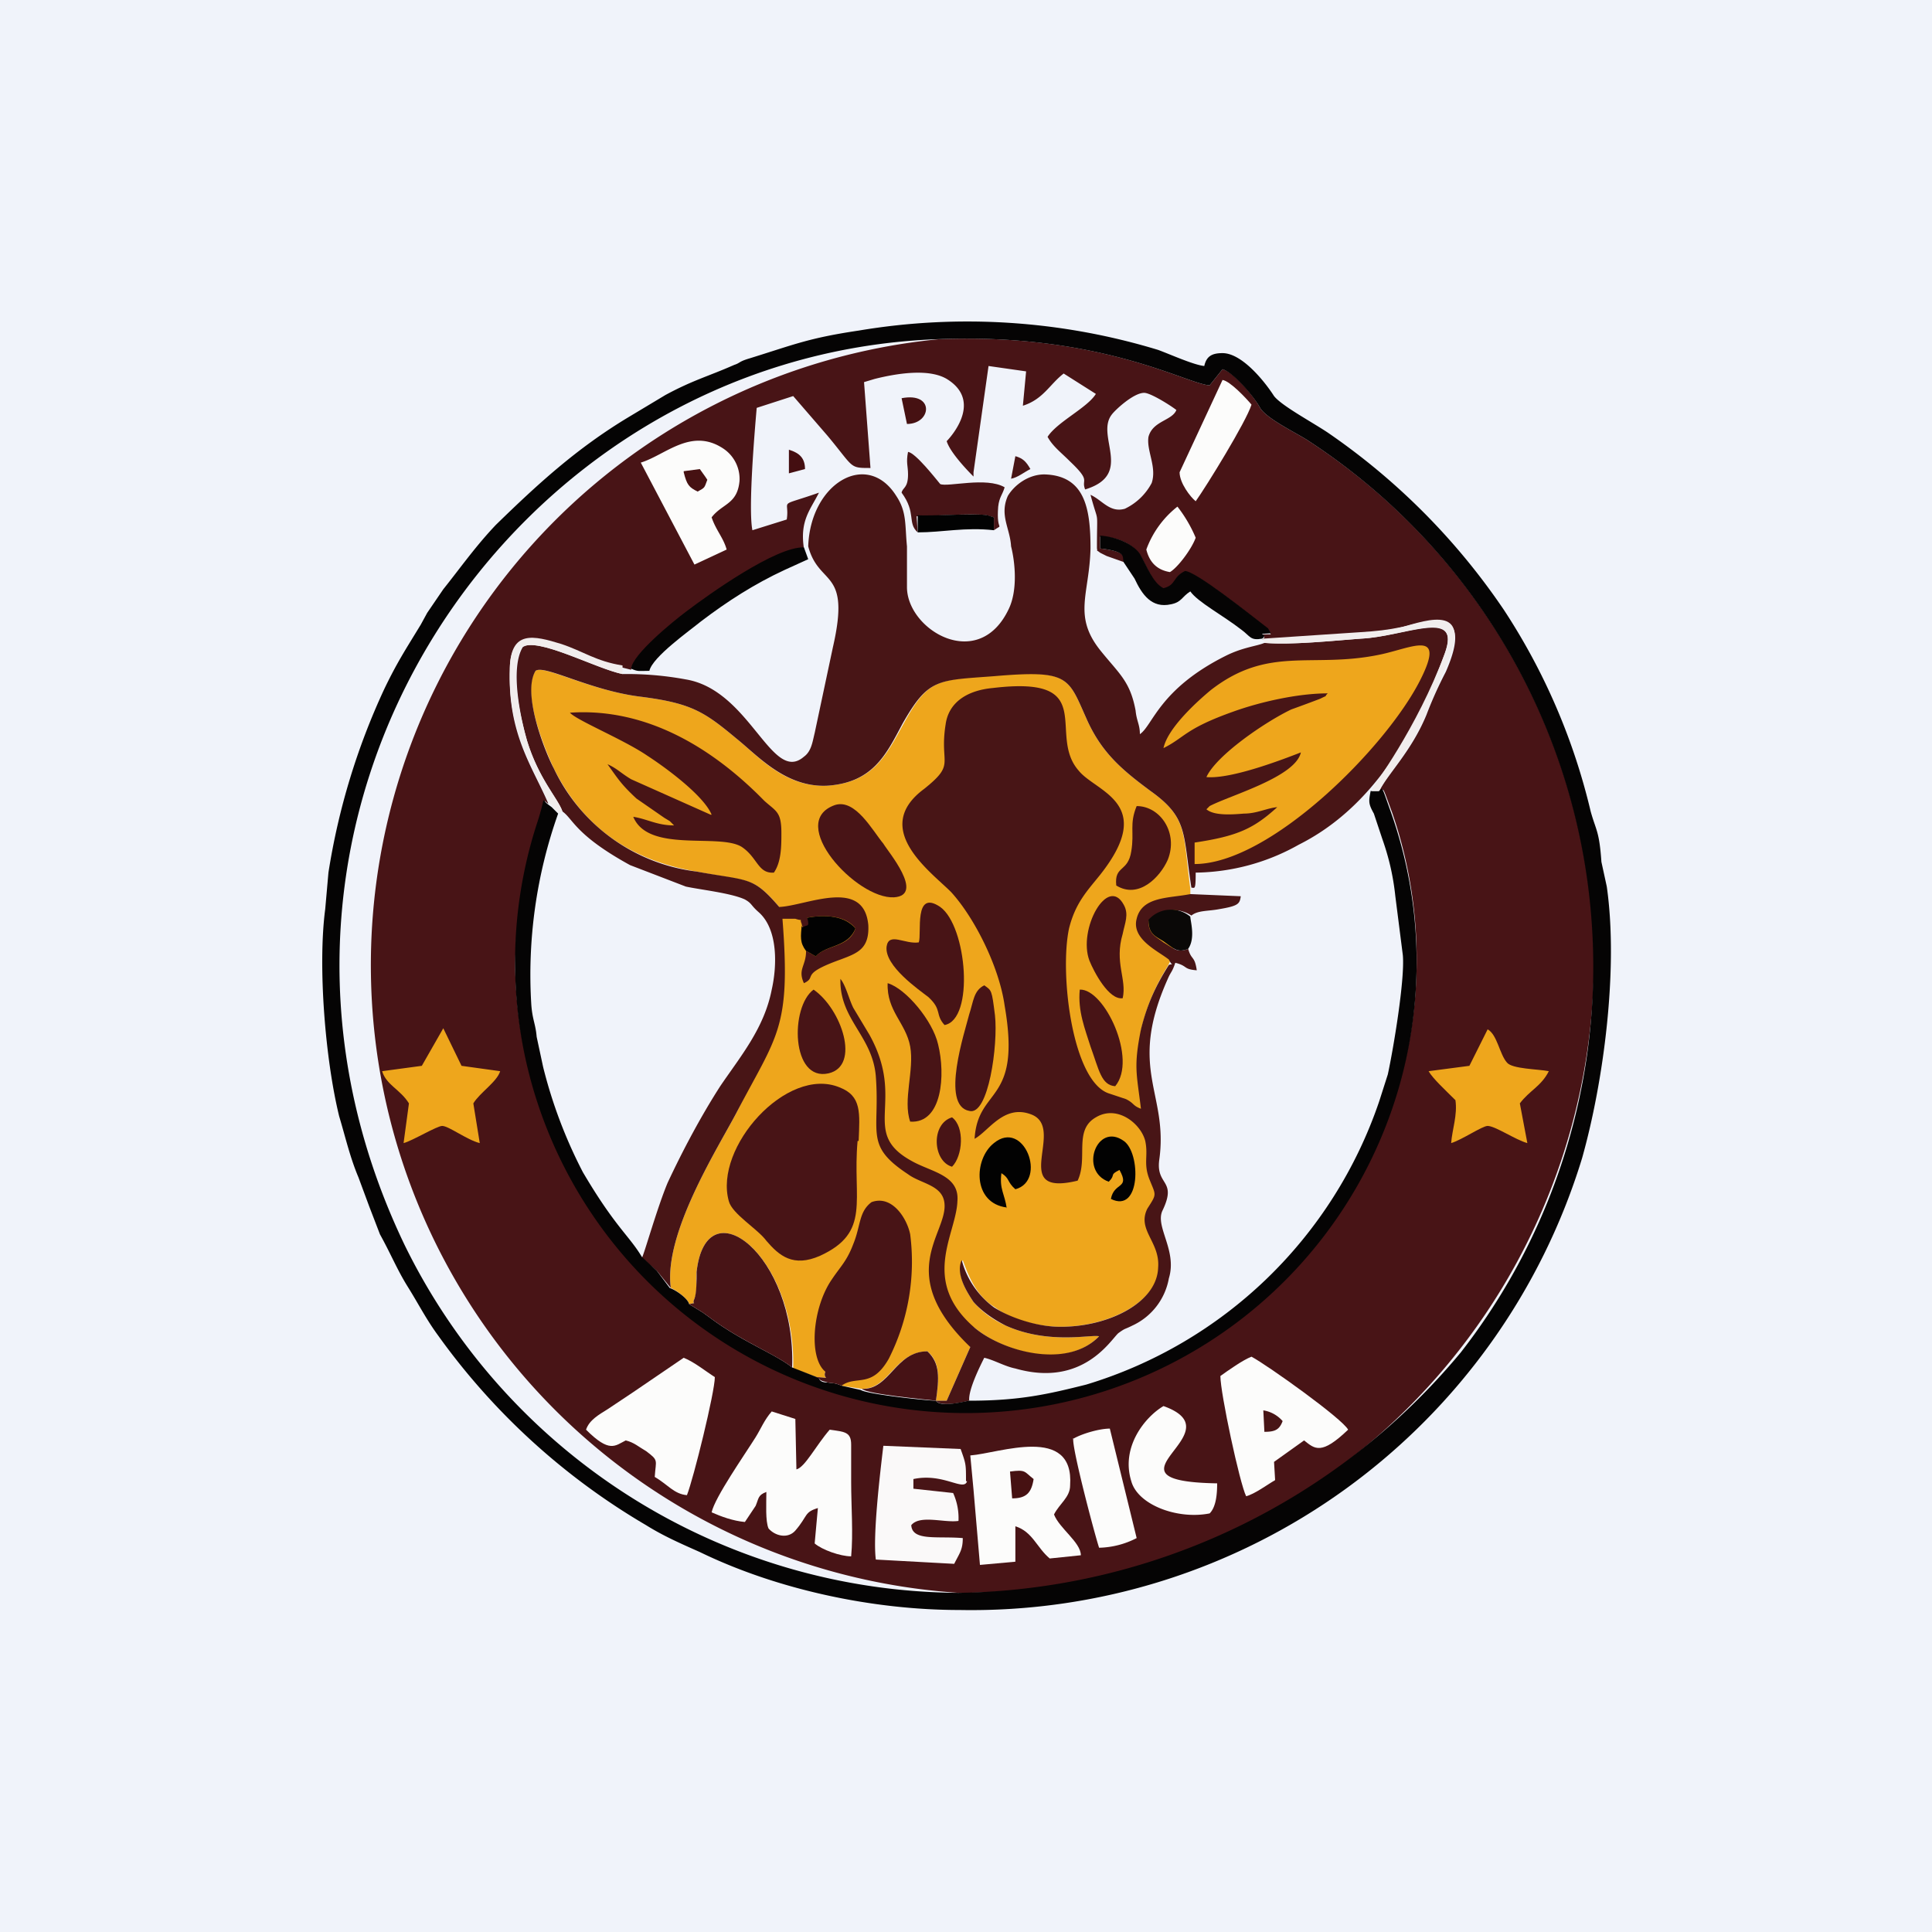 <!-- by TradingView --><svg width="18" height="18" viewBox="0 0 18 18" xmlns="http://www.w3.org/2000/svg"><path fill="#F0F3FA" d="M0 0h18v18H0z"/><path d="M10.22 5.11c.01.04-.02 0 .03.04l.06.03.17.06c-.02-.05.03-.1-.23-.13V5c.14 0 .3.06.37.17.07.11.12.28.23.32.11-.03.08-.1.2-.16.09 0 .6.4.72.5.06.05.03.01.07.08-.16 0-.01 0-.08.05.3-.03.6-.03.91-.06.16 0 .25-.02.4-.06.22-.05.68-.22.4.42a3.7 3.7 0 0 0-.18.4c-.14.34-.36.55-.44.71.05-.01.02-.07.12.2A4.2 4.2 0 1 1 4.8 9.03c0-.44.07-.89.21-1.34.09-.27.04-.24.1-.2-.15-.35-.38-.65-.36-1.25 0-.35.22-.3.48-.22.22.07.32.16.57.2l.08.02c.02-.14.4-.44.51-.53.21-.16.84-.61 1.1-.6-.04-.26.06-.36.14-.52-.4.14-.27.05-.3.25l-.32.1c-.04-.2.02-.91.04-1.14l.34-.11.32.37c.25.3.2.3.4.3l-.06-.8.1-.03c.2-.05.5-.1.67 0 .36.22 0 .58 0 .58.03.1.18.26.25.33V4.4l.14-.99.35.05-.03.32c.19-.06.25-.2.38-.3l.3.19c-.08.13-.36.26-.45.4.05.09.12.14.21.23.2.19.1.16.14.26.46-.14.09-.5.25-.7.03-.04.2-.2.3-.2.06 0 .25.12.3.16-.04.1-.22.1-.26.25-.02.13.08.28.03.43a.55.55 0 0 1-.25.24c-.14.04-.21-.08-.32-.13.08.3.06.1.06.5Zm1.05-1.52c-.21-.01-1.01-.49-2.52-.43a5.86 5.86 0 0 0 .18 11.68 5.9 5.9 0 0 0 5.92-5.86 5.85 5.85 0 0 0-2.67-4.88c-.11-.07-.38-.2-.44-.3-.06-.11-.24-.33-.35-.36l-.12.15Z" fill="#481416"/><path d="M6.86 10.37c-.18.34-.68 1.13-.61 1.63.05.02.16.1.17.15.13-.03.01.03.05-.05.03-.06.01-.17.02-.25.09-.81.93-.15.9.9l.22.08c.15.01.05.02.08-.05-.07-.57.34-.39.15.13l.19.03c.26 0 .3-.34.61-.35.12.1.11.25.08.46h.1l.22-.5s-.16-.27.04-.18c.26.22.85.4 1.16.08-.08-.02-.47.08-.87-.1a.84.84 0 0 1-.3-.22c-.06-.09-.17-.26-.1-.39.07.2.15.35.3.44.13.1.35.17.56.18.45.02.95-.21.97-.55 0-.03-.02-.74-.04-.77 0-.62-.16-1.26-.13-1.44.06-.25.14-.42.25-.6.14-.25-.04-.45.21-.67v-.05c-.07-.52-.02-.66-.37-.91-.27-.2-.46-.36-.6-.68-.17-.38-.16-.45-.86-.4-.53.05-.61.03-.84.45-.16.29-.28.55-.71.58-.4.02-.65-.28-.85-.44-.3-.25-.42-.33-.9-.39-.47-.06-.9-.3-.97-.24-.14.2.1.76.17.91.28.56.73.86 1.33.96.5.1.52.04.77.33.05.59-.1 1.34-.4 1.92Z" fill="#EEA61C"/><path d="M7.53 5.09c.1.38.4.2.23.94l-.17.8c-.02.08-.03.17-.1.22-.3.26-.5-.62-1.1-.72a3.01 3.01 0 0 0-.59-.05c-.25-.05-.8-.35-.93-.25-.12.2-.02.66.04.87.11.36.29.54.33.66.1.07.12.22.63.5l.52.2c.14.03.42.06.55.12.07.04.05.05.13.12.18.16.17.5.12.72-.07.36-.29.62-.48.9-.18.28-.35.6-.49.9-.1.24-.22.67-.24.7l.14.12.13.16c-.07-.5.43-1.29.61-1.63.38-.73.51-.78.43-1.81h.12c.09.03.03-.02.06.05 0 .03.08.14.08-.02l-.03-.04c.17-.03.36-.02.45.1-.06.18-.27.15-.37.26l-.07-.04-.02-.01c0 .14-.08.17-.02.3.13-.06-.05-.08.34-.22.16-.06.27-.1.26-.32-.04-.45-.58-.18-.83-.17-.25-.29-.28-.24-.77-.33a1.7 1.7 0 0 1-1.33-.96c-.08-.15-.3-.7-.17-.91.08-.06.5.18.97.24.48.06.6.14.9.39.2.16.46.46.85.44.43-.03.55-.3.7-.58.24-.42.32-.4.85-.44.7-.06.69.01.86.39.14.32.33.48.6.68.35.25.3.39.38.9.03 0 .04.03.04-.14a2 2 0 0 0 .96-.26c.7-.35 1.1-1.07 1.36-1.78.16-.43-.36-.16-.78-.14-.27.02-.64.06-.9.04-.07.03-.2.04-.36.12-.62.31-.68.65-.8.73 0-.09-.03-.12-.04-.22-.05-.27-.15-.34-.32-.55-.27-.33-.11-.53-.1-.96 0-.37-.05-.68-.43-.69-.15 0-.28.1-.34.2-.08.18.02.3.03.47.04.16.06.41-.02.58-.28.6-.95.2-.95-.2v-.38c-.02-.2 0-.32-.1-.47-.27-.43-.8-.12-.82.47Z" fill="#481516"/><path d="M8.72 13.05c.05.07.3 0 .31 0-.01-.1.1-.32.14-.4.09.02.19.08.29.1.63.18.89-.27.96-.33.07-.05.05-.03.13-.07a.6.6 0 0 0 .34-.44c.08-.26-.13-.48-.06-.63.14-.29-.06-.23-.03-.47.09-.63-.3-.84.08-1.69.03-.07.04-.06.07-.15.12.03.07.06.2.07-.02-.14-.05-.09-.08-.2-.1.04-.13 0-.23-.06-.08-.06-.14-.08-.14-.2.1-.12.28-.13.4-.05.06-.05.16-.04.26-.06.18-.03.19-.05.2-.12l-.47-.02c-.2.04-.45.02-.5.23-.05.19.2.3.3.38.04.08.05.03 0 .05-.12.19-.2.36-.26.6-.07.35-.04.41 0 .74-.08-.03-.06-.05-.14-.09l-.15-.05c-.35-.1-.47-1.12-.38-1.54.06-.24.17-.35.29-.5.53-.67-.04-.77-.2-.97-.3-.34.2-.89-.8-.77-.22.02-.41.12-.44.34-.06.38.1.36-.2.6-.5.37.06.77.25.96.22.24.45.7.5 1.06.16.92-.25.75-.28 1.24.13-.07.27-.32.52-.23.35.12-.22.78.44.62.1-.21-.04-.47.17-.59.2-.12.42.06.46.22.03.14-.02.21.04.36s.07.13-.02.27c-.1.2.12.31.1.55-.01.34-.5.57-.96.55-.2-.01-.43-.09-.57-.18a.8.8 0 0 1-.3-.44c-.06.13.05.3.11.39.07.08.18.16.3.22.4.18.8.08.87.1-.3.31-.9.14-1.16-.08-.51-.44-.17-.87-.16-1.18.02-.24-.24-.27-.42-.37-.5-.27-.05-.55-.4-1.18l-.15-.25c-.04-.08-.07-.21-.12-.27-.01.38.3.53.33.91.04.53-.11.64.3.91.12.09.33.1.34.28.02.28-.47.65.24 1.33l-.22.5h-.1Z" fill="#481516"/><path d="m11.27 3.59.12-.15c.1.03.29.25.35.36.06.1.33.23.44.3a5.85 5.85 0 0 1 1.43 8.5 6.2 6.2 0 0 1-4.68 2.24 5.78 5.78 0 0 1-5.16-3.24c-1.92-4 .98-8.3 4.97-8.44 1.52-.06 2.32.42 2.53.43ZM8.94 15a5.95 5.95 0 0 0 5.8-4.21c.2-.71.34-1.76.23-2.53l-.05-.23c-.02-.29-.05-.29-.1-.47a5.88 5.88 0 0 0-.81-1.88 6.24 6.24 0 0 0-1.64-1.65c-.15-.1-.43-.25-.5-.34-.09-.14-.3-.4-.48-.4-.1 0-.15.03-.17.12-.1-.01-.32-.11-.43-.15A6.1 6.1 0 0 0 8 3.08c-.47.07-.6.13-1.02.26-.1.03-.08.04-.14.06-.25.11-.38.14-.64.28l-.35.21c-.48.29-.84.62-1.23 1-.19.2-.33.4-.49.6l-.15.22-.06.11c-.14.23-.22.35-.34.6a6.38 6.38 0 0 0-.52 1.71l-.03.34c-.07.53 0 1.4.13 1.93.06.2.1.38.18.57l.1.27.1.26c.1.18.16.33.26.49.1.16.17.3.28.45a6.3 6.3 0 0 0 1.94 1.77c.16.1.32.17.5.25.72.35 1.61.54 2.42.54Z" fill="#050404"/><path d="M12.77 7.37c-.02.1-.02.12.03.21l.08.24c.06.17.1.34.12.53l.07.55c.02.23-.09.88-.14 1.11l-.08.25a4.15 4.15 0 0 1-2.73 2.64c-.36.09-.62.15-1.09.15-.02 0-.27.07-.31 0-.08 0-.64-.06-.7-.1l-.18-.04c-.07-.03-.08-.02-.13-.03-.02 0-.07 0-.08-.04l-.02-.01-.23-.09c-.15-.12-.44-.23-.72-.43l-.11-.08-.13-.08c-.01-.05-.12-.13-.18-.15l-.12-.16-.14-.13c-.12-.2-.25-.28-.55-.79a4.46 4.46 0 0 1-.37-.98L5 9.66c-.01-.12-.04-.16-.05-.3a4.49 4.49 0 0 1 .25-1.78l-.06-.06-.04-.03c-.06-.05-.01-.08-.1.19a4.2 4.2 0 1 0 7.96-.11c-.1-.28-.07-.22-.12-.2h-.08Z" fill="#050404"/><path d="M10.84 6.97c.2-.1.2-.18.65-.34.25-.09.6-.17.88-.17-.05.05.03 0-.07.05a15.9 15.9 0 0 1-.27.1c-.25.12-.7.43-.79.63.23.02.7-.16.88-.23-.05.23-.66.4-.85.5l-.03.03c.07.06.23.05.35.04.12 0 .21-.05.31-.06-.22.2-.37.27-.77.33v.2c.7 0 1.78-1.08 2.1-1.71.25-.49-.08-.3-.38-.24-.63.13-1.03-.09-1.57.33-.12.1-.4.35-.44.54Z" fill="#EEA61C"/><path d="M8 10.63c.01-.26.03-.42-.18-.5-.49-.2-1.17.56-1.03 1.06.03.12.27.26.35.37.12.14.25.25.5.14.48-.22.3-.52.35-1.07Z" fill="#481416"/><path d="m7.6 12.83.03.01c.01.03.06.03.08.04.05.01.06 0 .13.03.14-.1.28.03.44-.25a2 2 0 0 0 .2-1.16c-.03-.15-.17-.37-.36-.3-.12.09-.1.22-.17.39-.06.16-.12.21-.2.33-.18.26-.22.73-.06.86-.03.07.07.06-.08.05Zm-.98-5.24-.74-.33c-.1-.06-.13-.1-.22-.14.1.14.13.19.27.32l.26.18.05.03.04.04c-.16 0-.25-.06-.38-.08.14.34.8.15 1.01.28.15.1.15.25.3.24.07-.1.07-.25.07-.37 0-.2-.05-.2-.16-.3-.45-.46-1.07-.87-1.81-.82.06.07.5.25.72.4.2.13.53.38.6.55Z" fill="#481416"/><path d="m6.94 14.18.1-.15c.03-.07.02-.1.1-.13 0 .11-.01.27.02.34.06.07.18.1.25.02.12-.14.08-.17.21-.21l-.03.33c.07.06.24.12.34.12.02-.21 0-.47 0-.69v-.35c0-.12-.06-.12-.2-.14-.13.15-.23.35-.31.37l-.01-.47-.22-.07c-.07.08-.1.16-.15.24-.1.16-.38.56-.41.7.09.04.2.08.31.09Z" fill="#FCFCFB"/><path d="m6.42 12.15.13.08.11.08c.28.2.57.31.72.43.04-1.04-.8-1.7-.89-.89 0 .08 0 .2-.02.25-.04.08.08.02-.05.05Z" fill="#481416"/><path d="M9 13.8c0-.16 0-.16-.05-.3l-.72-.03c-.03.25-.1.84-.07 1.06l.73.04c.05-.1.08-.13.08-.24-.24-.02-.47.03-.48-.12.08-.1.31-.02.44-.04a.56.56 0 0 0-.05-.26l-.37-.04v-.09c.28-.06.47.12.5.02Z" fill="#FAF9F9"/><path d="m3.93 9.93-.37.05c.04.13.17.17.25.3l-.05.37c.08-.02.31-.16.36-.16.06 0 .23.13.35.16l-.06-.37c.06-.1.22-.2.25-.3l-.36-.05-.17-.35-.2.35Zm9.76 0-.38.05c.04.07.16.18.25.27.02.14-.03.27-.04.4.1-.03.29-.16.34-.16.07 0 .26.13.37.16l-.07-.37c.09-.12.2-.16.27-.3-.1-.02-.34-.02-.39-.08-.07-.08-.09-.26-.18-.31l-.17.34Z" fill="#EEA61C"/><path d="M11.37 12.82c0 .16.18 1 .24 1.12.08-.02.2-.11.27-.15l-.01-.17.28-.2c.1.08.16.14.41-.1-.05-.1-.75-.6-.9-.68-.08.03-.22.13-.29.18Zm-2.33.74.03.32.06.7.33-.03v-.33c.16.05.2.2.32.3l.29-.03c0-.12-.2-.25-.25-.38.05-.1.15-.16.15-.27.04-.57-.66-.3-.93-.28Zm-3.58-.24c.22.22.27.15.37.1.08.02.12.06.19.1.12.09.09.08.08.24.12.07.18.16.3.17.06-.15.26-.96.26-1.1-.08-.05-.19-.14-.29-.18l-.47.32-.24.16c-.08.05-.17.1-.2.19Z" fill="#FCFCFB"/><path d="M8.56 8.78c-.13.02-.28-.1-.3.04-.02.18.3.4.39.47.13.12.06.16.15.26.28-.05.21-.92-.04-1.1-.25-.17-.17.25-.2.33ZM7.78 7.5c-.46.16.2.88.55.86.29-.02-.06-.43-.1-.5-.1-.12-.26-.42-.45-.36Z" fill="#481416"/><path d="M11.34 13.82c-1.17-.02.2-.47-.5-.72-.17.1-.4.38-.3.7.06.22.43.36.73.3.06-.06.07-.18.07-.28ZM5.97 4.31l.5.95.3-.14c-.03-.11-.1-.18-.14-.3.1-.13.24-.12.26-.34a.34.34 0 0 0-.15-.3c-.3-.2-.54.06-.77.13ZM10 13.4c-.02.07.2.9.24 1.02a.8.8 0 0 0 .35-.09l-.25-1.02c-.1 0-.27.05-.35.1Z" fill="#FCFCFB"/><path d="m8.55 4.96-.01-.15c.1 0 .53-.03.65-.01l.07.02v.12c.1-.07.02.03.04-.22.01-.09.04-.11.06-.18-.17-.1-.53 0-.6-.03-.05-.06-.23-.29-.3-.3-.02.1 0 .13 0 .21 0 .13-.05.12-.06.17.14.19.05.28.15.37Z" fill="#471416"/><path d="M8.74 9.73c-.05-.22-.3-.52-.47-.57-.01.26.17.37.21.59.04.22-.07.5 0 .7.3.02.33-.44.26-.72Z" fill="#481416"/><path d="m10.47 5.24.1.15c.07.15.16.28.34.24.1-.02.1-.07.18-.12.07.1.3.22.48.36.08.06.08.1.19.08.07-.05-.09-.04.08-.05-.04-.07-.01-.03-.07-.08-.13-.1-.63-.5-.73-.5-.12.06-.08.13-.2.16-.1-.05-.15-.2-.22-.32-.07-.1-.23-.16-.37-.17v.12c.26.03.2.08.22.13Zm-4.59.99c.07.03.07.02.17.02.03-.13.37-.37.48-.46.25-.19.5-.35.78-.48l.22-.1-.04-.11c-.26-.01-.89.44-1.1.6-.12.09-.5.4-.51.53Z" fill="#050404"/><path d="M9.17 9.18c-.1.05-.1.15-.14.27-.04.16-.27.85 0 .9.18.05.27-.62.24-.89-.03-.24-.03-.23-.1-.28Z" fill="#481416"/><path d="M11.14 4.67c.1-.14.47-.74.52-.9-.05-.06-.2-.22-.27-.23l-.4.86c0 .1.1.23.15.27Z" fill="#FCFCFB"/><path d="M7.58 9.22c-.22.16-.21.86.14.78.3-.07.12-.6-.14-.78Zm2.82-.97c.21.13.41-.08.48-.24.1-.25-.07-.5-.29-.5-.07.17-.02.24-.05.42-.03.2-.16.13-.14.32Z" fill="#481416"/><path d="M10.46 9.3c.04-.18-.08-.33 0-.6.02-.1.06-.18.01-.27-.15-.28-.43.23-.32.52.04.1.18.37.31.35Z" fill="#481315"/><path d="m11.76 5.95.03.04c.25.02.62-.02.89-.04.42-.02.94-.3.78.14-.26.7-.67 1.24-.67 1.25l-.01.03h.07c.08-.17.3-.38.44-.73l.17-.4c.29-.63-.17-.46-.39-.4-.15.03-.24.04-.4.05l-.9.06Z" fill="#F1EDED"/><path d="M10.06 9.22c-.02.2.05.37.1.53.08.22.1.36.23.37.21-.25-.1-.91-.33-.9Z" fill="#481416"/><path d="M9.38 11.26c-.02-.14-.07-.18-.05-.33.08.05.05.08.13.15.3-.08.08-.66-.2-.43-.19.15-.2.56.12.6Z" fill="#020202"/><path d="M8.03 12.94c.05.05.61.1.69.11.03-.21.04-.35-.08-.46-.3 0-.35.36-.61.35Z" fill="#461215"/><path d="M5.11 7.49c.02 0 .02 0 .04.03l.06.06.03-.02c-.04-.12-.22-.3-.33-.66-.06-.21-.17-.67-.05-.87.14-.1.7.2.94.25V6.2c-.25-.04-.36-.13-.57-.2-.26-.08-.47-.13-.48.22-.02.6.21.9.36 1.26Z" fill="#F1EDED"/><path d="M10.9 5.33c.07-.04.2-.21.24-.32a1.27 1.27 0 0 0-.17-.29.9.9 0 0 0-.29.4c.03.12.1.19.22.21Z" fill="#FCFCFB"/><path d="M10.35 11.17c.28.14.28-.43.12-.54-.25-.18-.42.28-.14.38.07-.07 0-.06.1-.11.1.18-.05.11-.08.27Z" fill="#020202"/><path d="M11.07 8.84c.07-.1.02-.26.02-.3a.28.28 0 0 0-.39.03c0 .13.06.15.14.2.1.07.13.11.23.07Z" fill="#0A0807"/><path d="M7.47 8.63v-.02c-.01.12-.02.17.04.25l.02.01.07.04c.1-.11.3-.08.37-.26-.1-.12-.28-.13-.45-.1.03.1-.01.06-.04.09Zm1.08-3.67c.23 0 .44-.05.71-.02v-.12L9.2 4.8c-.12-.02-.54.01-.65 0v.16Z" fill="#020202"/><path d="M8.87 10.41c-.2.06-.18.41 0 .46.1-.1.12-.37 0-.46Z" fill="#481416"/><path d="M9.43 13.96c.13 0 .18-.05.2-.18-.09-.07-.07-.09-.22-.07l.02.25ZM8.45 3.95c.23 0 .26-.3-.05-.24l.05.24Zm-2.08.45c.03.12.05.14.13.18.07-.04.06-.03.09-.11l-.02-.03-.05-.07-.15.02Z" fill="#461112"/><path d="M11.78 13.34c.1 0 .14-.02.17-.1a.3.3 0 0 0-.18-.1l.01.2Z" fill="#481516"/><path d="M7.5 4.37c0-.1-.05-.15-.15-.18v.22l.15-.04Z" fill="#440E11"/><path d="M9.42 4.46c.06-.01.12-.06.18-.09-.04-.07-.07-.1-.14-.12l-.04.21Z" fill="#481516"/></svg>
